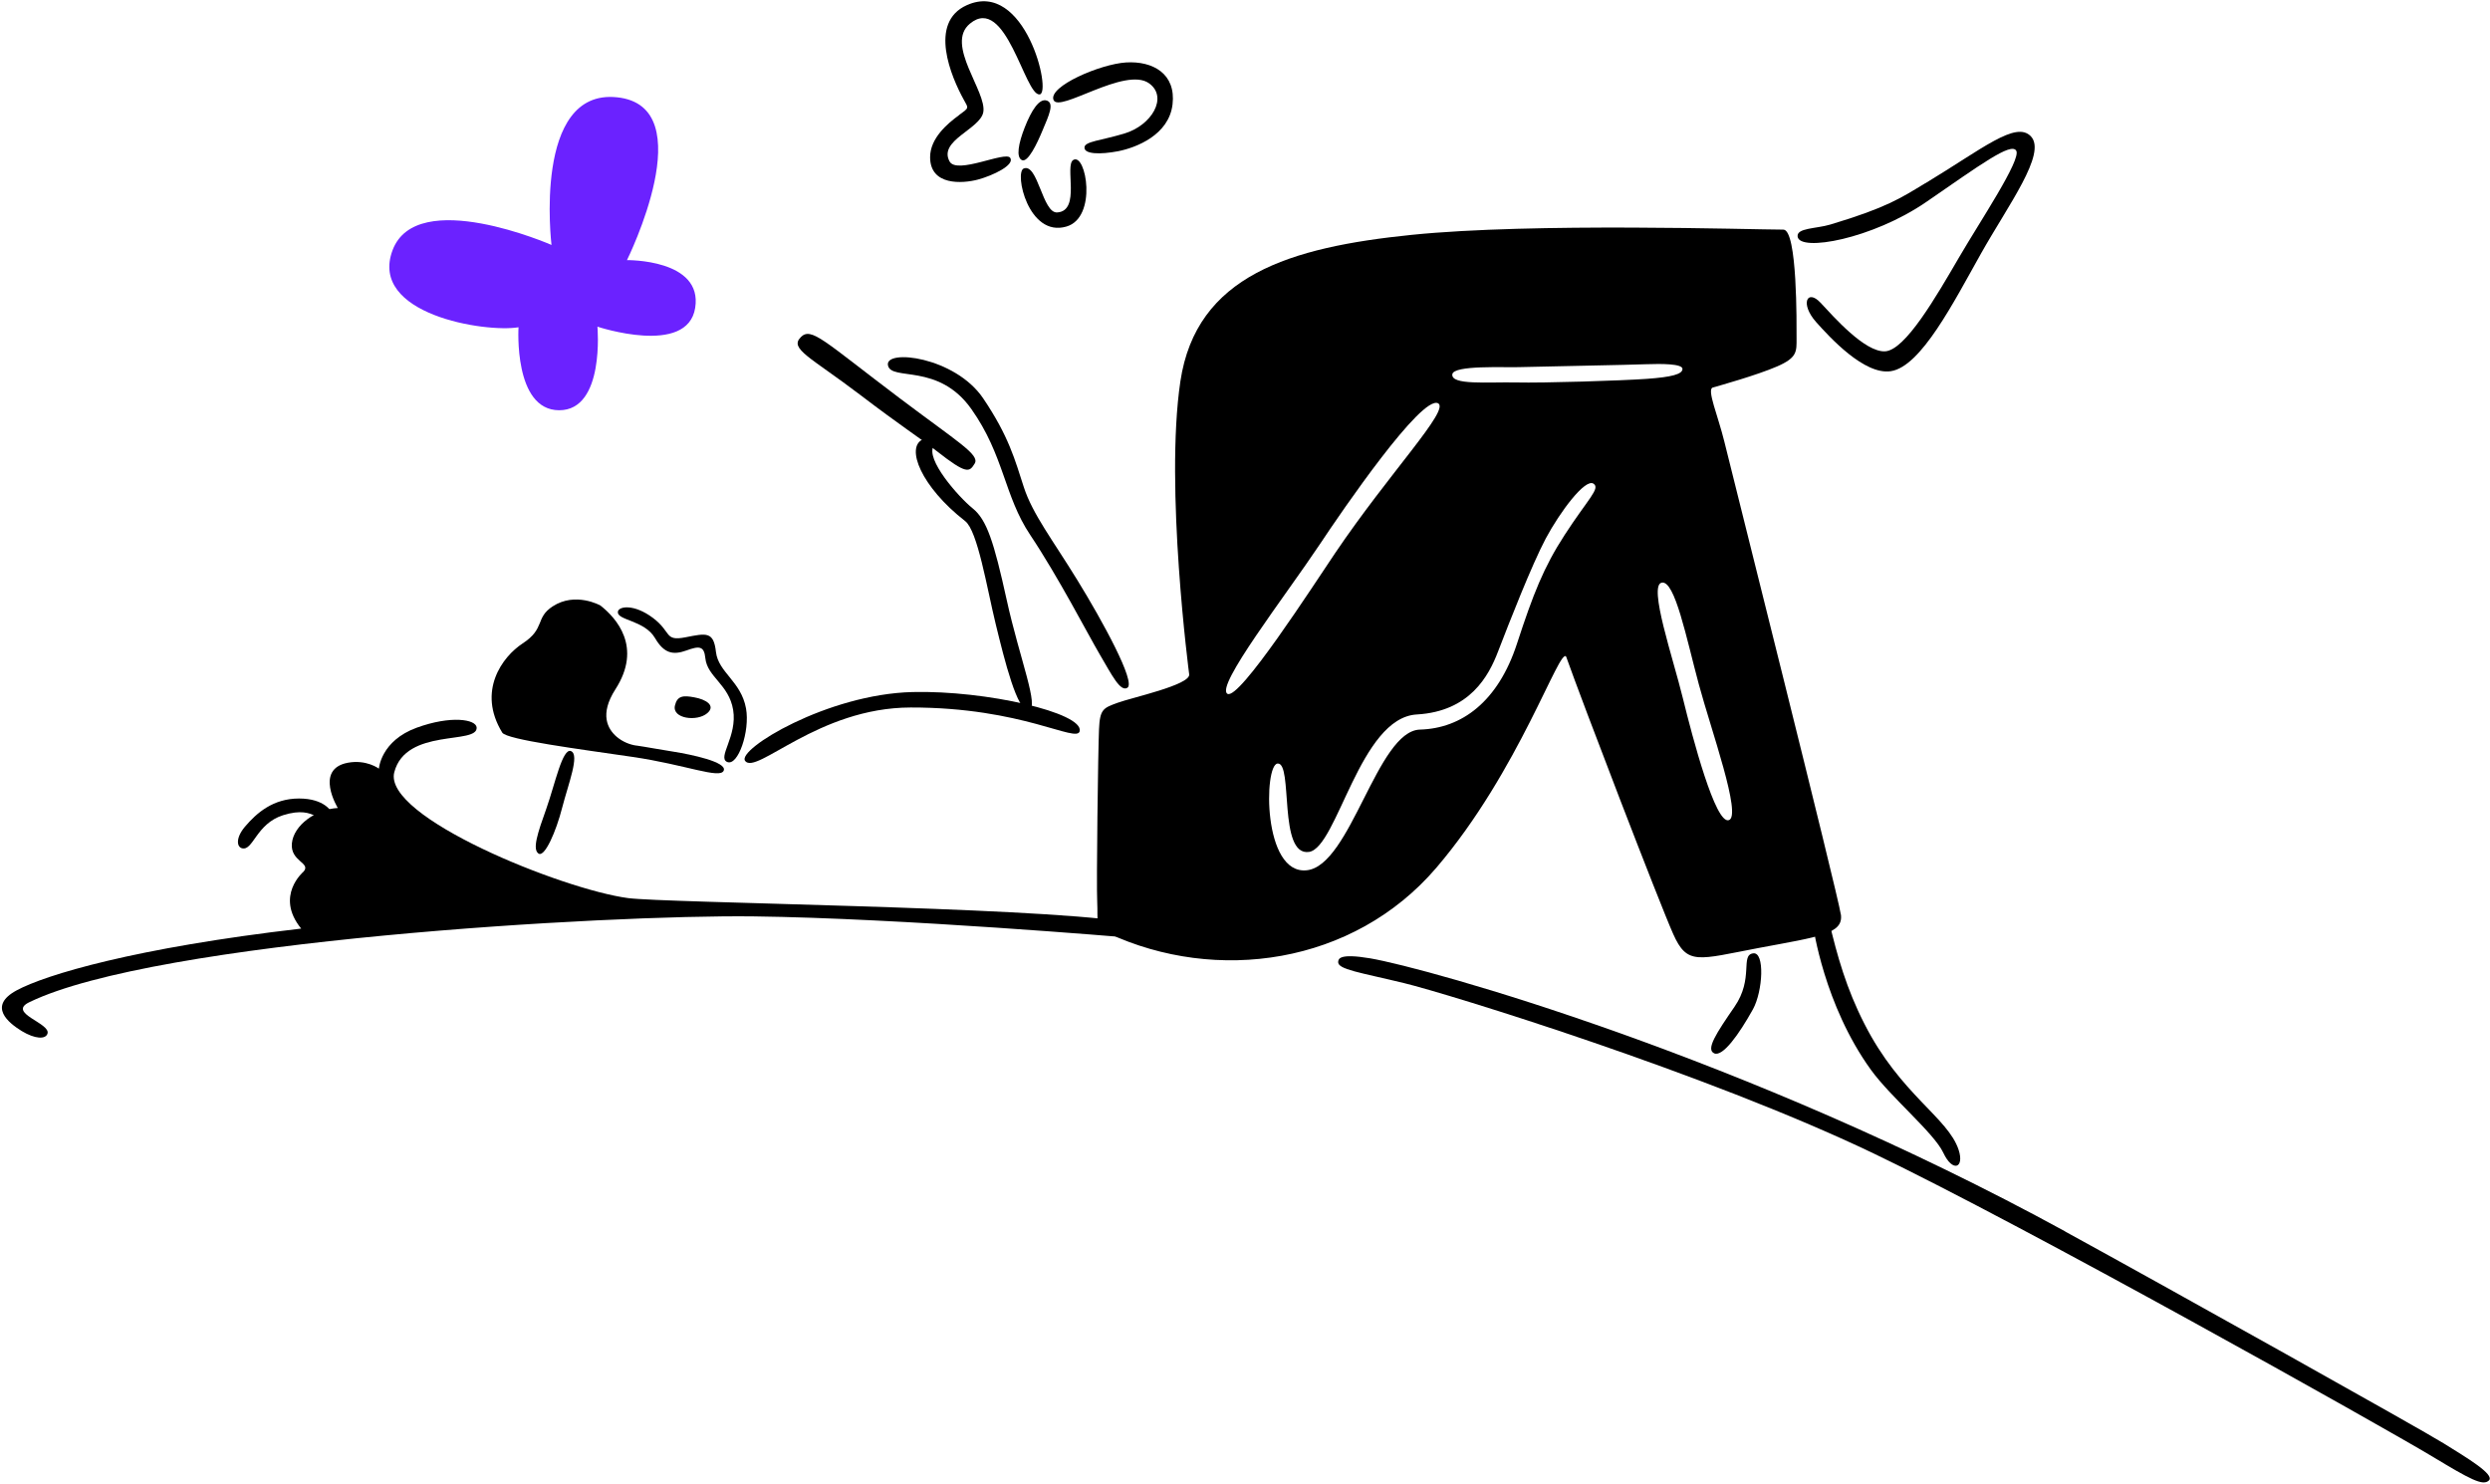 <svg width="1240" height="739" viewBox="0 0 1240 739" fill="none" xmlns="http://www.w3.org/2000/svg">
<g clip-path="url(#clip0_2187_9942)">
<path d="M312.223 129.547C312.223 129.547 350.064 128.986 346.197 153.3C342.396 177.614 297.516 162.682 297.516 162.682C297.516 162.682 301.317 204.306 278.48 204.306C255.643 204.306 258.221 162.979 258.221 162.979C241.631 165.754 183.498 156.57 195.495 124.592C207.558 92.614 274.646 121.982 274.646 121.982C274.646 121.982 265.161 44.118 307.199 48.445C350.328 52.806 312.223 129.547 312.223 129.547Z" fill="#6B22FF"/>
<path d="M958.722 91.325C987.342 74.048 1003.93 59.975 1011.4 67.936C1019.33 76.426 1000.13 102.062 986.516 126.277C972.9 150.492 956.673 182.569 941.636 184.848C928.417 186.897 911.066 167.835 904.423 160.402C896.227 151.152 900.028 143.719 906.604 150.756C913.181 157.792 928.582 175.367 938.695 174.971C948.808 174.508 964.208 147.684 975.643 128.094C985.855 110.519 1006.74 79.433 1004.06 75.039C1001.49 70.744 986.153 82.075 959.317 100.542C932.481 119.009 896.194 125.583 895.203 117.82C894.641 113.459 904.357 113.954 911.429 111.84C939.785 103.35 946.659 98.56 958.755 91.259L958.722 91.325Z" fill="black"/>
<path d="M916.717 455.408C915.362 445.762 861.757 232.552 858.684 219.833C855.544 207.048 849.86 193.9 852.933 193.008C856.007 192.116 874.911 186.864 885.023 182.47C895.136 178.076 894.674 175.004 894.674 168.397C894.674 161.79 895.136 114.351 888.097 114.351C872.3 114.351 763.702 110.783 702.991 116.961C642.314 123.139 595.715 137.212 587.816 189.936C579.951 242.727 592.212 335.886 592.212 335.886C592.674 341.139 563.625 347.383 556.552 349.992C549.48 352.602 547.728 353.065 547.299 363.174C546.836 373.282 545.944 440.509 546.406 449.297C546.869 458.117 545.117 461.619 551.694 464.691C605.663 489.864 673.908 480.482 715.285 432.151C756.629 383.788 776.888 321.351 779.961 327.099C787.893 349.53 826.164 449.231 833.203 465.055C840.242 480.912 845.497 477.839 875.836 472.091C906.208 466.409 918.072 465.055 916.75 455.408H916.717ZM611.215 345.5C605.233 341.701 639.802 297.202 657.318 270.972C668.653 253.893 707.882 196.675 716.144 200.838C722.291 203.976 691.854 235.492 664.787 275.597C654.409 290.925 616.965 349.166 611.215 345.5ZM779.201 266.38C768.725 282.501 763.503 295.88 755.439 320.558C746.054 349.398 727.91 362.777 707.122 363.339C685.74 363.966 672.685 431.226 650.708 433.407C628.731 435.653 629.392 380.847 636.2 380.253C644.131 379.46 636.299 426.601 651.931 424.256C666.01 422.01 677.147 357.359 705.569 355.807C731.975 354.287 741.394 336.613 746.021 324.456C751.672 309.788 762.776 281.378 769.783 268.164C776.855 254.95 789.413 238.102 793.545 240.877C797.114 243.222 790.801 248.475 779.201 266.38ZM754.878 190.465C740.799 190.2 722.523 191.918 723.25 186.401C723.812 181.71 749.491 183.098 756.497 182.833C765.42 182.569 812.647 181.71 819.95 181.38C827.32 181.116 837.863 181.116 837.863 183.725C837.863 186.335 832.575 187.789 819.95 188.681C807.326 189.573 768.956 190.795 754.878 190.465ZM860.931 408.432C854.288 410.612 842.919 367.534 838.061 347.746C833.269 327.991 820.711 291.52 827.519 290.165C834.095 288.811 839.813 317.849 845.993 340.776C852.14 363.603 867.541 406.285 860.964 408.432H860.931Z" fill="black"/>
<path d="M873.06 474.766C866.483 475.657 873.556 487.22 863.74 501.425C854.817 514.408 849.298 522.667 853.693 524.583C857.924 526.367 865.921 515.267 872.961 502.614C877.918 493.563 878.943 473.94 873.06 474.766Z" fill="black"/>
<path d="M975.379 572.618C978.353 581.702 972.405 584.048 967.745 574.071C963.052 564.128 941.636 546.52 931.688 532.744C908.29 500.402 902.936 461.222 902.936 461.222L910.868 458.877C914.933 476.154 919.56 492.474 928.45 509.851C946.296 545.066 970.091 556.529 975.379 572.618Z" fill="black"/>
<path d="M317.048 371.332C313.413 370.836 310.009 369.316 307.233 367.037C302.474 363.007 298.541 355.673 306.44 343.318C320.056 322.241 306.902 307.739 298.971 301.528C298.971 301.528 286.577 294.557 275.209 301.99C266.385 307.739 271.706 312.991 260.238 320.457C250.191 327.031 237.467 344.177 250.125 364.857C252.306 368.358 288.395 373.049 315.032 376.948C341.604 380.846 358.624 388.114 360.408 383.753C362.193 379.458 344.016 375.725 335.589 374.371C328.715 373.314 321.51 371.926 317.048 371.299V371.332Z" fill="black"/>
<path d="M275.275 124.13C275.275 124.13 269.26 126.145 280.232 143.323C290.18 158.817 292.956 161.228 296.36 158.817C299.698 156.471 295.963 149.17 289.056 137.112C282.149 125.187 278.447 122.214 275.275 124.13Z" fill="#6B22FF"/>
<path d="M477.533 57.398C471.848 61.527 463.189 68.828 463.189 78.276C463.189 92.613 479.317 91.457 486.951 89.442C494.586 87.394 505.426 82.141 503.079 78.606C500.733 75.071 476.508 87.096 472.873 80.39C467.188 69.951 488.042 64.368 489.661 55.911C491.611 45.769 470.46 22.116 483.019 11.776C500.997 -3.123 510.35 47.718 517.72 47.024C523.966 46.463 510.515 -10.424 481.498 2.559C462.066 11.247 473.798 38.534 479.978 49.7C482.391 54.061 482.721 53.565 477.466 57.398H477.533Z" fill="black"/>
<path d="M1028.46 613.317C1078.39 640.637 1205.2 711.498 1216.93 718.799C1228.66 726.099 1242.45 734.292 1239.47 737.265C1236.5 740.206 1230.09 736.704 1211.05 725.208C1186.39 710.408 1009.19 610.905 933.01 574.401C849.463 534.395 720.937 494.852 699.224 489.599C677.511 484.314 665.911 482.794 666.406 478.929C666.572 477.475 667.034 474.7 682.27 477.244C710.956 482.166 868.797 525.938 1028.46 613.251V613.317Z" fill="black"/>
<path d="M284.396 374.041C280.1 372.323 276.464 390.261 272.102 402.616C267.707 414.905 265.063 422.867 268.136 425.047C271.21 427.228 276.96 414.046 279.968 402.187C283.041 390.294 288.792 375.858 284.363 374.074L284.396 374.041Z" fill="black"/>
<path d="M371.017 378.897C376.536 386.33 407.404 352.403 453.506 352.337C509.359 352.238 536.327 370.341 537.682 364.097C539.565 355.013 491.083 343.748 454.531 344.64C411.964 345.631 366.853 373.248 371.05 378.897H371.017Z" fill="black"/>
<path d="M307.728 304.601C307.001 308.994 320.915 308.73 326.203 317.782C330.73 325.545 335.291 326.272 341.769 323.959C348.18 321.614 350.659 321.614 351.254 327.758C352.212 337.14 362.986 340.807 365.101 353.526C367.282 366.707 357.07 377.278 362.127 379.459C367.547 381.738 373.561 364.064 371.512 352.799C369.067 339.288 357.731 334.894 356.541 324.686C355.385 314.412 351.848 315.304 341.306 317.385C330.697 319.433 334.564 314.775 325.178 307.739C315.759 300.669 308.158 301.892 307.695 304.601H307.728Z" fill="black"/>
<path d="M352.245 355.144C347.155 359.538 334.564 357.919 336.117 351.345C337.274 346.489 340.182 346.225 345.767 347.282C351.419 348.273 356.64 351.345 352.245 355.144Z" fill="black"/>
<path d="M521.52 50.163C517.621 48.544 513.589 55.118 510.35 63.344C507.111 71.57 505.954 78.309 508.896 79.729C511.837 81.15 516.431 71.636 519.339 64.566C522.314 57.529 525.024 51.616 521.52 50.163Z" fill="black"/>
<path d="M509.788 83.925C505.096 85.874 512.036 118.348 531.039 112.831C546.671 108.305 540.821 76.063 534.542 79.63C529.915 82.24 538.442 105.002 526.511 105.794C519.141 106.356 516.861 81.018 509.755 83.925H509.788Z" fill="black"/>
<path d="M524.66 49.766C527.238 56.505 560.32 32.918 572.25 41.507C581.802 48.379 573.605 62.485 559.758 66.548C548.158 70.017 540.292 70.413 540.061 73.353C539.797 76.822 547.86 77.02 556.85 75.302C565.839 73.519 582.132 67.209 583.917 51.979C585.701 36.75 574.134 30.275 560.749 31.101C547.794 31.927 522.116 43.027 524.627 49.733L524.66 49.766Z" fill="black"/>
<path d="M8.241 493.233C-6.267 501.095 4.275 509.453 10.852 513.484C17.428 517.448 22.683 517.679 23.642 514.772C25.426 509.519 3.218 504.498 14.719 499.047C77.742 468.523 301.912 455.474 375.346 456.366C448.78 457.258 561.807 466.904 561.807 466.904L560.022 458.975C511.705 451.509 331.358 449.725 312.719 447.248C279.968 442.887 190.505 406.813 196.354 384.547C202.204 362.281 237.996 371.035 237.368 362.281C237.037 358.217 224.578 356.202 207.558 362.38C189.579 368.921 188.687 382.796 188.687 382.796C188.687 382.796 182.507 378.105 173.187 379.856C156.398 383.027 168.23 402.386 168.23 402.386C157.39 402.947 146.252 410.876 145.36 419.961C144.468 429.045 155.01 429.607 151.21 434.034C151.21 434.034 136.701 446.125 149.987 462.444C67.332 472.024 22.584 485.437 8.241 493.233Z" fill="black"/>
<path d="M165.057 404.401C165.057 404.401 161.819 397.662 148.93 397.662C136.041 397.662 127.844 404.798 121.962 411.735C117.269 417.318 117.93 421.778 120.508 422.439C126.093 423.892 127.481 410.282 140.932 405.987C158.745 400.338 158.216 413.123 165.057 404.434V404.401Z" fill="black"/>
<path d="M459.389 218.908C451.028 222.872 458.596 242.33 480.64 259.508C486.886 264.365 491.48 292.874 495.875 310.878C500.27 328.883 506.649 354.617 512.267 353.659C517.852 352.701 507.739 327.958 501.328 298.754C494.917 269.617 491.38 258.815 484.374 253.166C477.335 247.483 460.612 228.554 465.007 221.98L459.356 218.842L459.389 218.908Z" fill="black"/>
<path d="M442.204 181.975C443.889 189.936 467.321 180.521 483.713 203.679C500.105 226.837 500.006 246.922 513.027 266.38C527.106 287.457 541.449 315.305 547.629 325.844C553.809 336.382 557.907 344.641 561.41 342.527C565.806 339.917 549.116 309.392 536.525 288.91C524.231 268.891 514.25 256.106 509.854 242.595C505.459 229.083 502.418 217.323 489.596 198.36C475.583 177.647 440.419 173.584 442.204 181.975Z" fill="black"/>
<path d="M398.744 167.967C392.994 173.715 403.702 177.911 428.224 196.543C449.474 212.73 457.637 217.751 466.494 224.656C481.465 236.383 482.721 235.194 485.398 230.833C488.009 226.44 477.202 220.295 448.02 198.293C410.113 169.718 404.032 162.582 398.744 167.934V167.967Z" fill="black"/>
</g>
<defs>
<clipPath id="clip0_2187_9942">
<rect width="1240" height="739" fill="white"/>
</clipPath>
</defs>
</svg>
